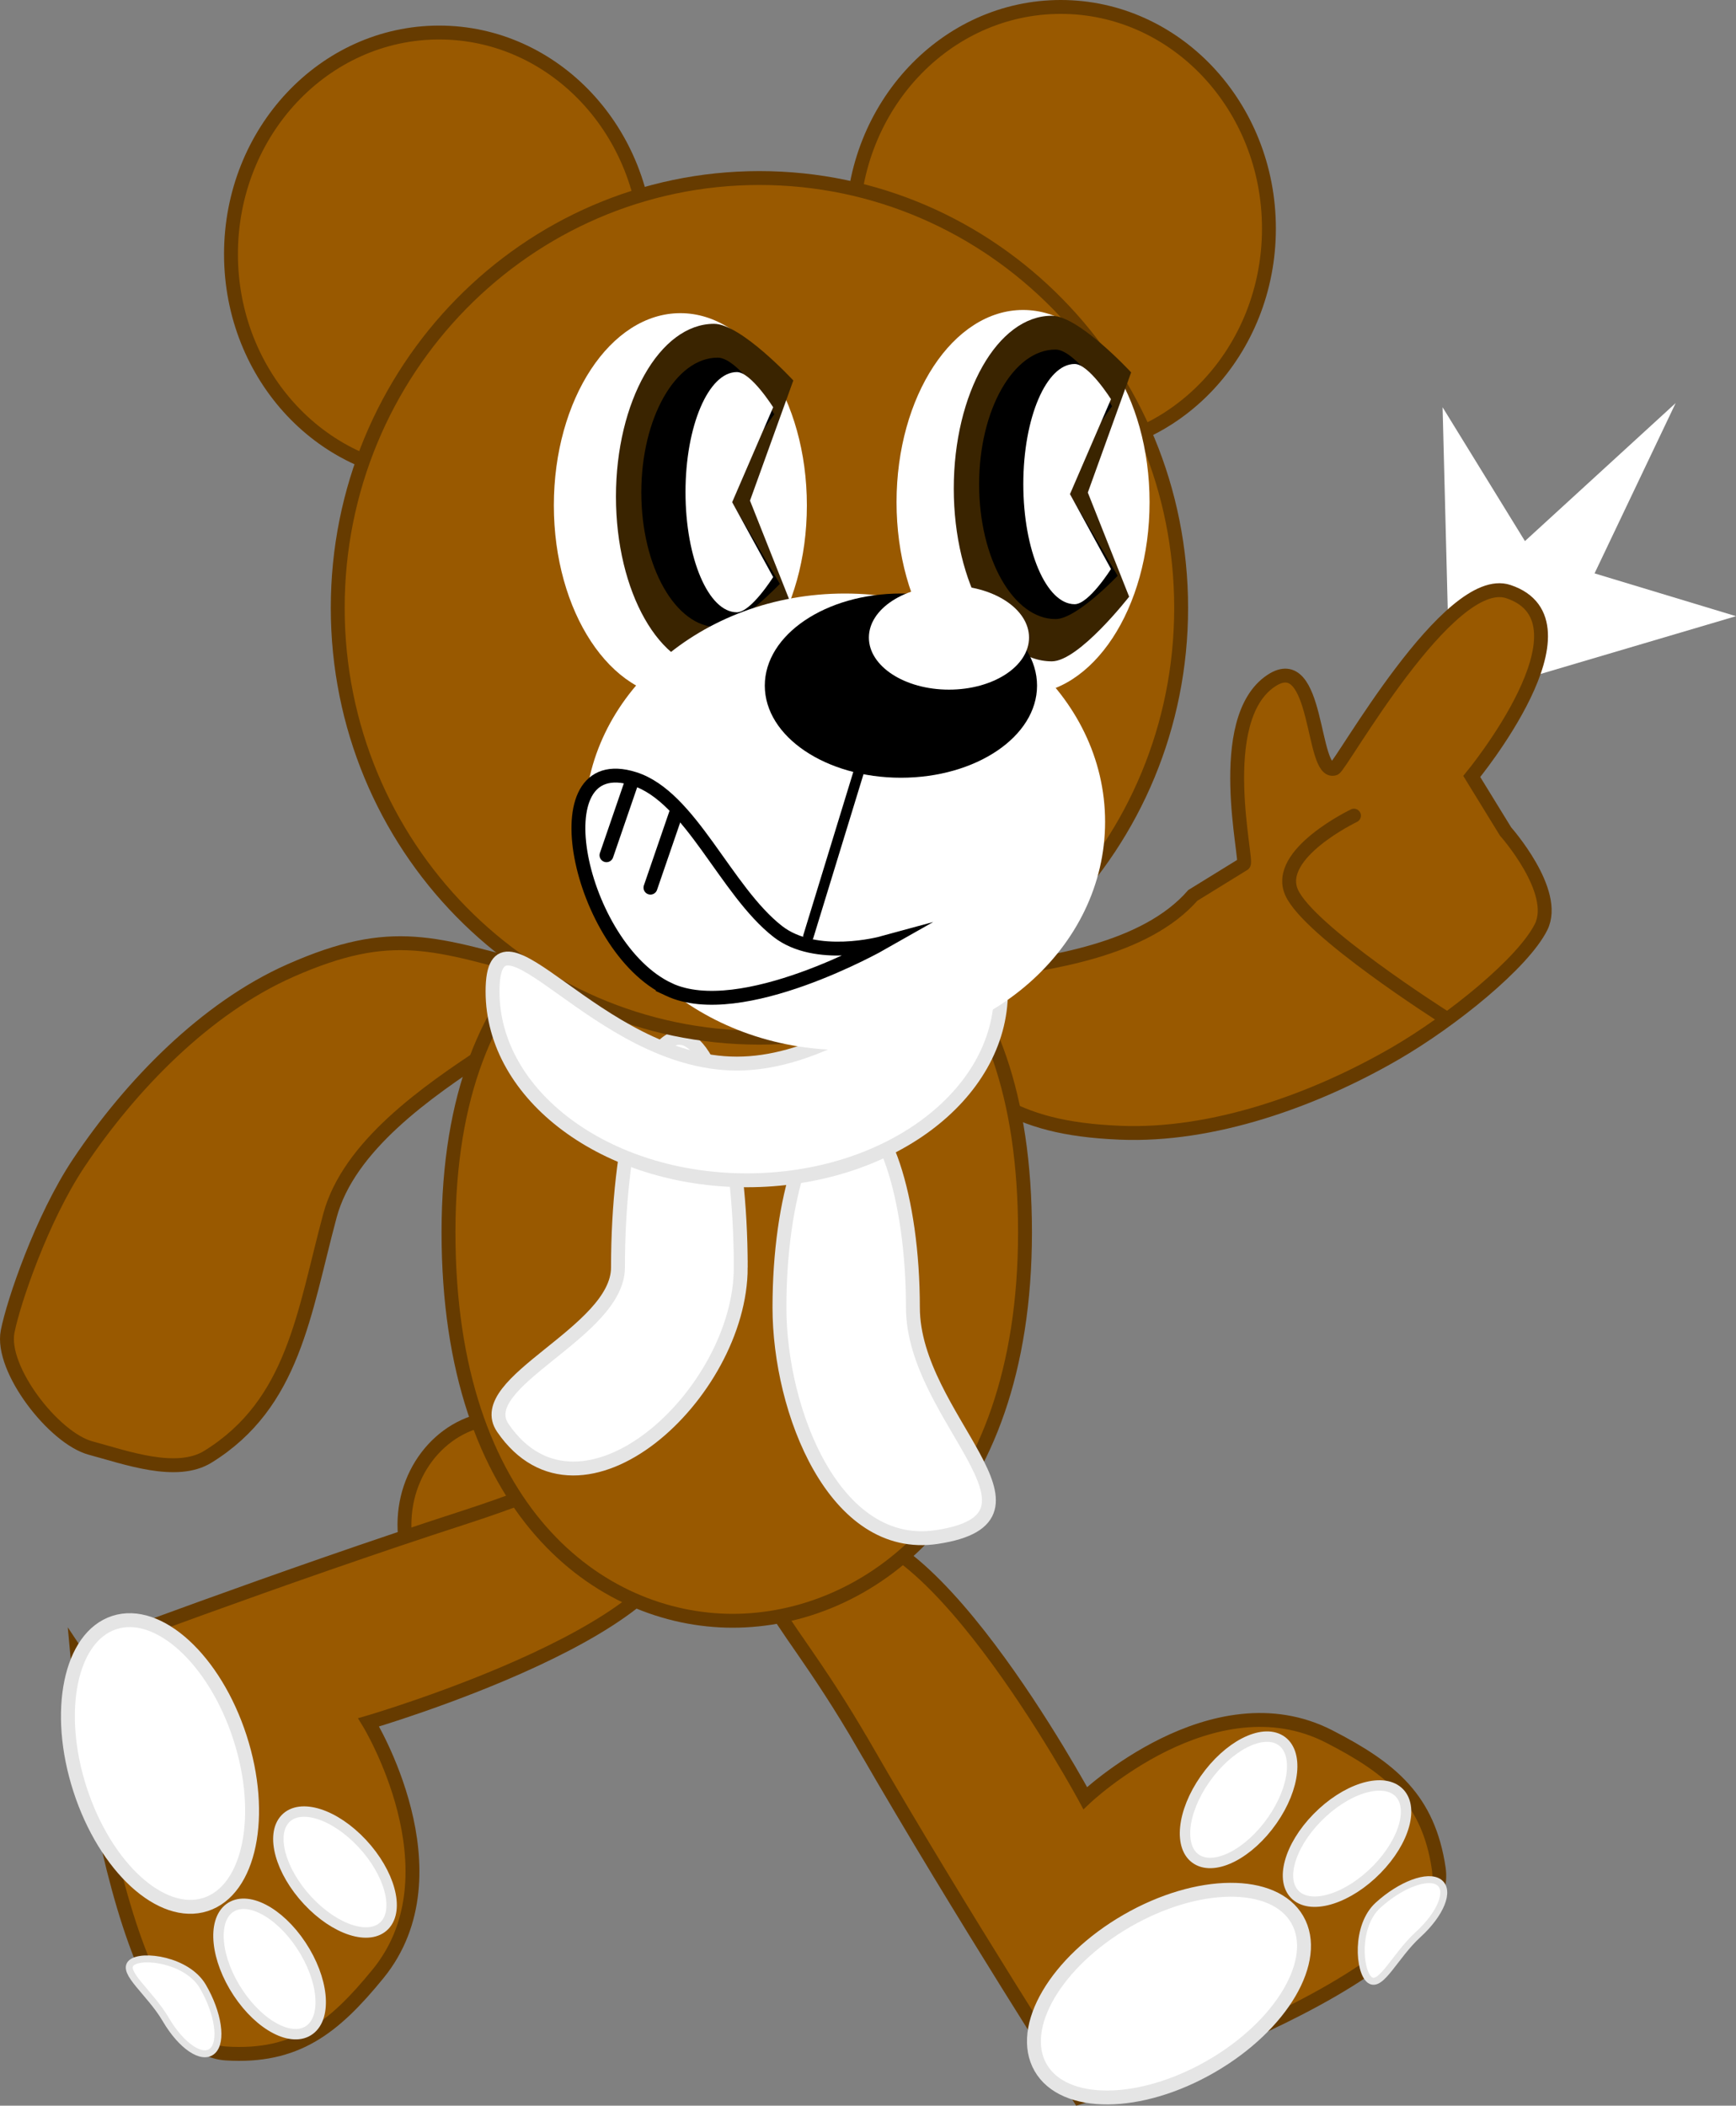 <svg version="1.1" xmlns="http://www.w3.org/2000/svg" xmlns:xlink="http://www.w3.org/1999/xlink" width="250.028" height="303.189" viewBox="0,0,250.028,303.189"><rect x="0" y="0" width="250.028" height="303.189" fill="#808080" stroke="none"/><g transform="translate(-135.484,-88.195)"><g data-paper-data="{&quot;isPaintingLayer&quot;:true}" fill-rule="nonzero" stroke-linejoin="miter" stroke-miterlimit="10" stroke-dasharray="" stroke-dashoffset="0" style="mix-blend-mode: normal"><path d="M344.122,180.814l-0.868,-33.98l11.86,19.271l21.707,-19.872l-11.681,24.521l20.372,6.163l-33.43,9.879" fill="#ffffff" stroke="none" stroke-width="0" stroke-linecap="round"/><path d="M314.607,212.603c0.665,-0.277 -4.447,-20.799 3.954,-26.389c6.922,-4.606 5.77,13.745 9.112,12.643c0.936,-0.308 16.473,-28.329 25.047,-25.482c13.096,4.349 -5.265,26.62 -5.265,26.62l4.865,7.919c0,0 7.674,8.63 5.119,13.757c-2.554,5.128 -12.755,13.434 -21.059,18.238c-11.584,6.701 -26.206,11.941 -39.577,11.384c-16.084,-0.669 -20.372,-5.676 -32.475,-16.29c-11.172,-9.799 29.238,-2.244 42.957,-17.886z" data-paper-data="{&quot;index&quot;:null}" fill="#995900" stroke="#663b00" stroke-width="2" stroke-linecap="butt"/><path d="M343.292,234.528c0,0 -19.318,-12.267 -21.788,-17.841c-2.47,-5.573 8.985,-11.048 8.985,-11.048" fill="none" stroke="#663b00" stroke-width="2" stroke-linecap="round"/><path d="M207.861,323.11c-7.802,0 -14.127,-6.887 -14.127,-15.383c0,-8.496 6.325,-15.382 14.127,-15.382c7.802,0 14.127,6.887 14.127,15.382c0,8.496 -6.325,15.383 -14.127,15.383z" fill="#995900" stroke="#663b00" stroke-width="2" stroke-linecap="butt"/><g data-paper-data="{&quot;index&quot;:null}" stroke-linecap="butt"><path d="M146.6,326.344c0,0 29.294,-11.099 55.847,-19.695c26.553,-8.596 25.733,-14.742 30.571,0.204c4.839,14.946 -44.443,29.337 -44.443,29.337c0,0 13.26,21.619 1.35,36.211c-6.38,7.817 -11.817,12.1 -21.888,11.466c-16.284,-1.025 -21.438,-57.524 -21.438,-57.524z" data-paper-data="{&quot;origPos&quot;:null}" fill="#995900" stroke="#663b00" stroke-width="2"/><path d="M151.957,321.816c6.362,-2.06 14.462,5.358 18.091,16.568c3.629,11.21 1.413,21.967 -4.949,24.027c-6.362,2.06 -14.462,-5.358 -18.091,-16.568c-3.629,-11.21 -1.413,-21.967 4.949,-24.027z" data-paper-data="{&quot;origPos&quot;:null}" fill="#ffffff" stroke="#e5e5e5" stroke-width="2"/><path d="M154.409,370.82c1.475,-1.312 8.049,-0.431 10.285,3.392c2.236,3.824 2.852,7.987 1.377,9.3c-1.475,1.312 -4.483,-0.723 -6.719,-4.547c-2.236,-3.824 -6.418,-6.833 -4.943,-8.145z" data-paper-data="{&quot;origPos&quot;:null,&quot;origRot&quot;:0}" fill="#ffffff" stroke="#e5e5e5" stroke-width="1"/><path d="M168.516,362.96c2.507,-1.888 7.135,0.494 10.336,5.322c3.201,4.828 3.763,10.272 1.256,12.161c-2.507,1.888 -7.135,-0.494 -10.336,-5.322c-3.201,-4.828 -3.763,-10.272 -1.256,-12.161z" data-paper-data="{&quot;origPos&quot;:null,&quot;origRot&quot;:0}" fill="#ffffff" stroke="#e5e5e5" stroke-width="1.5"/><path d="M176.577,350.073c2.163,-2.275 7.119,-0.686 11.07,3.549c3.951,4.235 5.402,9.513 3.239,11.788c-2.163,2.275 -7.119,0.686 -11.07,-3.549c-3.951,-4.235 -5.402,-9.513 -3.239,-11.788z" data-paper-data="{&quot;origPos&quot;:null,&quot;origRot&quot;:0}" fill="#ffffff" stroke="#e5e5e5" stroke-width="1.5"/></g><g data-paper-data="{&quot;index&quot;:null}" stroke-linecap="butt"><path d="M260.001,339.692c-13.944,-24.177 -19.784,-22.093 -6.175,-29.942c13.609,-7.849 37.96,37.348 37.96,37.348c0,0 18.378,-17.477 35.134,-8.872c8.976,4.61 14.298,9.034 15.779,19.015c2.394,16.14 -51.789,32.962 -51.789,32.962c0,0 -16.964,-26.335 -30.908,-50.512z" data-paper-data="{&quot;origPos&quot;:null}" fill="#995900" stroke="#663b00" stroke-width="2"/><path d="M285.364,385.908c-3.341,-5.793 2.224,-15.261 12.431,-21.148c10.207,-5.887 21.189,-5.963 24.53,-0.17c3.341,5.793 -2.224,15.261 -12.431,21.148c-10.207,5.887 -21.189,5.963 -24.53,0.17z" data-paper-data="{&quot;origPos&quot;:null}" fill="#ffffff" stroke="#e5e5e5" stroke-width="2"/><path d="M332.778,373.291c-1.591,-1.169 -2.1,-7.782 1.173,-10.766c3.273,-2.984 7.217,-4.455 8.808,-3.286c1.591,1.169 0.228,4.535 -3.046,7.519c-3.273,2.984 -5.344,7.702 -6.935,6.533z" data-paper-data="{&quot;origPos&quot;:null,&quot;origRot&quot;:0}" fill="#ffffff" stroke="#e5e5e5" stroke-width="1"/><path d="M322.15,361.134c-2.37,-2.058 -1.004,-7.081 3.05,-11.218c4.054,-4.137 9.262,-5.822 11.631,-3.764c2.37,2.058 1.004,7.081 -3.05,11.218c-4.054,4.137 -9.262,5.822 -11.631,3.764z" data-paper-data="{&quot;origPos&quot;:null,&quot;origRot&quot;:0}" fill="#ffffff" stroke="#e5e5e5" stroke-width="1.5"/><path d="M307.865,355.937c-2.676,-1.641 -2.155,-6.819 1.163,-11.567c3.318,-4.748 8.178,-7.267 10.854,-5.626c2.676,1.641 2.155,6.819 -1.163,11.567c-3.318,4.748 -8.178,7.267 -10.854,5.626z" data-paper-data="{&quot;origPos&quot;:null,&quot;origRot&quot;:0}" fill="#ffffff" stroke="#e5e5e5" stroke-width="1.5"/></g><path d="M183.004,263.233c-3.773,14.038 -5.206,27.052 -17.565,34.705c-4.52,2.799 -11.768,0.135 -16.903,-1.245c-5.304,-1.425 -13.005,-11.373 -11.955,-16.764c0.828,-4.25 4.924,-16.316 10.252,-24.293c7.433,-11.129 18.238,-22.287 30.48,-27.694c14.726,-6.503 20.784,-3.906 36.331,0.272c14.352,3.857 -25.241,14.927 -30.64,35.019z" fill="#995900" stroke="#663b00" stroke-width="2" stroke-linecap="butt"/><path d="M241.018,321.564c-19.107,0 -40.939,-15.806 -40.939,-55.931c0,-40.125 23.562,-51.318 42.669,-51.318c19.107,0 40.362,11.193 40.362,51.318c0,40.125 -22.985,55.931 -42.092,55.931z" fill="#995900" stroke="#663b00" stroke-width="2" stroke-linecap="butt"/><path d="M198.734,156.69c-16.559,0 -29.983,-14.285 -29.983,-31.905c0,-17.621 13.424,-31.905 29.983,-31.905c16.559,0 29.983,14.285 29.983,31.905c0,17.621 -13.424,31.905 -29.983,31.905z" fill="#995900" stroke="#663b00" stroke-width="2" stroke-linecap="butt"/><path d="M288.259,153.005c-16.559,0 -29.983,-14.285 -29.983,-31.905c0,-17.621 13.424,-31.905 29.983,-31.905c16.559,0 29.983,14.285 29.983,31.905c0,17.621 -13.424,31.905 -29.983,31.905z" fill="#995900" stroke="#663b00" stroke-width="2" stroke-linecap="butt"/><path d="M242.171,270.688c0,18.258 -23.069,39.426 -34.257,23.118c-4.517,-6.584 16.575,-13.767 16.575,-23.118c0,-18.258 3.958,-33.059 8.841,-33.059c4.883,0 8.841,14.801 8.841,33.059z" fill="#ffffff" stroke="#e5e5e5" stroke-width="2" stroke-linecap="butt"/><path d="M270.418,309.505c-14.715,2.228 -22.673,-18.109 -22.673,-33.051c0,-15.922 4.303,-28.83 9.61,-28.83c5.307,0 9.61,12.908 9.61,28.83c0,15.922 22.137,30.222 3.453,33.051z" fill="#ffffff" stroke="#e5e5e5" stroke-width="2" stroke-linecap="butt"/><path d="M244.862,237.607c-33.543,0 -60.736,-27.709 -60.736,-61.889c0,-34.18 27.192,-61.889 60.736,-61.889c33.543,0 60.736,27.709 60.736,61.889c0,34.18 -27.192,61.889 -60.736,61.889z" fill="#995900" stroke="#663b00" stroke-width="2" stroke-linecap="butt"/><path d="M233.473,188.64c-10.063,0 -18.221,-12.391 -18.221,-27.677c0,-15.286 8.158,-27.677 18.221,-27.677c10.063,0 18.221,12.391 18.221,27.677c0,15.286 -8.158,27.677 -18.221,27.677z" fill="#ffffff" stroke="none" stroke-width="0" stroke-linecap="butt"/><g stroke="none" stroke-width="1" stroke-linecap="butt"><path d="M238.318,134.821c3.895,0 11.424,8.157 11.424,8.157l-6.239,17.301l5.951,14.994c0,0 -7.24,9.31 -11.135,9.31c-3.895,0 -7.427,-2.787 -9.982,-7.292c-2.558,-4.503 -4.14,-10.725 -4.14,-17.589c0,-6.865 1.582,-13.086 4.14,-17.589c2.555,-4.506 6.087,-7.292 9.982,-7.292z" data-paper-data="{&quot;origPos&quot;:null}" id="ID0.3999869367107749" fill="#3a2400"/><path d="M238.861,139.69c3.037,0 8.14,8.155 8.14,8.155l-7.428,10.417l8.229,14c0,0 -5.903,6.236 -8.94,6.236c-3.037,0 -5.792,-2.173 -7.784,-5.687c-1.995,-3.512 -3.228,-8.363 -3.228,-13.717c0,-5.353 1.233,-10.205 3.228,-13.717c1.993,-3.514 4.747,-5.687 7.784,-5.687z" data-paper-data="{&quot;origPos&quot;:null}" id="ID0.3999869367107749" fill="#000000"/><path d="M241.61,141.769c2.042,0 5.229,5.069 5.229,5.069l-5.904,13.666l5.904,10.783c0,0 -3.187,5.069 -5.229,5.069c-2.042,0 -3.89,-1.937 -5.229,-5.069c-1.34,-3.128 -2.168,-7.452 -2.168,-12.225c0,-4.773 0.828,-9.097 2.168,-12.225c1.34,-3.132 3.188,-5.069 5.229,-5.069z" data-paper-data="{&quot;origPos&quot;:null}" id="ID0.31420128559693694" fill="#ffffff"/></g><path d="M282.83,188.179c-10.063,0 -18.221,-12.391 -18.221,-27.677c0,-15.286 8.158,-27.677 18.221,-27.677c10.063,0 18.221,12.391 18.221,27.677c0,15.286 -8.158,27.677 -18.221,27.677z" fill="#ffffff" stroke="none" stroke-width="0" stroke-linecap="butt"/><g stroke="none" stroke-width="1" stroke-linecap="butt"><path d="M286.972,133.657c3.895,0 11.424,8.157 11.424,8.157l-6.239,17.301l5.951,14.994c0,0 -7.24,9.31 -11.135,9.31c-3.895,0 -7.427,-2.787 -9.982,-7.292c-2.558,-4.503 -4.14,-10.725 -4.14,-17.589c0,-6.865 1.582,-13.086 4.14,-17.589c2.555,-4.506 6.087,-7.292 9.982,-7.292z" data-paper-data="{&quot;origPos&quot;:null}" id="ID0.3999869367107749" fill="#3a2400"/><path d="M287.515,138.526c3.037,0 8.14,8.155 8.14,8.155l-7.428,10.417l8.228,14c0,0 -5.903,6.236 -8.94,6.236c-3.037,0 -5.792,-2.173 -7.785,-5.687c-1.995,-3.512 -3.228,-8.363 -3.228,-13.717c0,-5.353 1.233,-10.205 3.228,-13.717c1.993,-3.514 4.747,-5.687 7.785,-5.687z" data-paper-data="{&quot;origPos&quot;:null}" id="ID0.3999869367107749" fill="#000000"/><path d="M290.264,140.605c2.042,0 5.229,5.069 5.229,5.069l-5.904,13.666l5.904,10.783c0,0 -3.187,5.069 -5.229,5.069c-2.042,0 -3.89,-1.937 -5.229,-5.069c-1.34,-3.128 -2.168,-7.452 -2.168,-12.225c0,-4.773 0.828,-9.097 2.168,-12.225c1.34,-3.132 3.188,-5.069 5.229,-5.069z" data-paper-data="{&quot;origPos&quot;:null}" id="ID0.31420128559693694" fill="#ffffff"/></g><path d="M243.036,258.141c-20.222,0 -36.614,-12.17 -36.614,-27.183c0,-15.013 14.966,10.379 35.188,10.379c20.222,0 38.041,-25.391 38.041,-10.379c0,15.013 -16.393,27.183 -36.614,27.183z" fill="#ffffff" stroke="#e5e5e5" stroke-width="2" stroke-linecap="butt"/><g stroke="none" stroke-width="0" stroke-linecap="butt"><path d="M257.167,239.387c-20.699,0 -37.479,-14.715 -37.479,-32.866c0,-18.152 16.78,-32.866 37.479,-32.866c20.699,0 37.479,14.715 37.479,32.866c0,18.152 -16.78,32.866 -37.479,32.866z" data-paper-data="{&quot;origPos&quot;:null}" fill="#ffffff"/><path d="M265.239,200.178c-10.827,0 -19.605,-5.938 -19.605,-13.262c0,-7.324 8.777,-13.262 19.605,-13.262c10.827,0 19.605,5.938 19.605,13.262c0,7.324 -8.777,13.262 -19.605,13.262z" data-paper-data="{&quot;origPos&quot;:null}" fill="#000000"/><path d="M272.158,187.493c-6.369,0 -11.532,-3.356 -11.532,-7.496c0,-4.14 5.163,-7.496 11.532,-7.496c6.369,0 11.532,3.356 11.532,7.496c0,4.14 -5.163,7.496 -11.532,7.496z" data-paper-data="{&quot;origPos&quot;:null}" fill="#ffffff"/></g><path d="M251.903,223.038l7.304,-23.833" fill="none" stroke="#000000" stroke-width="1.5" stroke-linecap="round"/><path d="M231.833,230.67c-12.978,-6.065 -19.041,-34.785 -5,-30.333c8.129,2.578 13.134,16.103 20.679,21.984c5.487,4.276 14.987,1.683 14.987,1.683c0,0 -20.268,11.526 -30.667,6.667z" fill="none" stroke="#000000" stroke-width="2" stroke-linecap="round"/><path d="M222.833,211.337l3.667,-10.667" fill="none" stroke="#000000" stroke-width="2" stroke-linecap="round"/><path d="M232.833,205.337l-3.667,10.667" fill="none" stroke="#000000" stroke-width="2" stroke-linecap="round"/></g></g></svg>